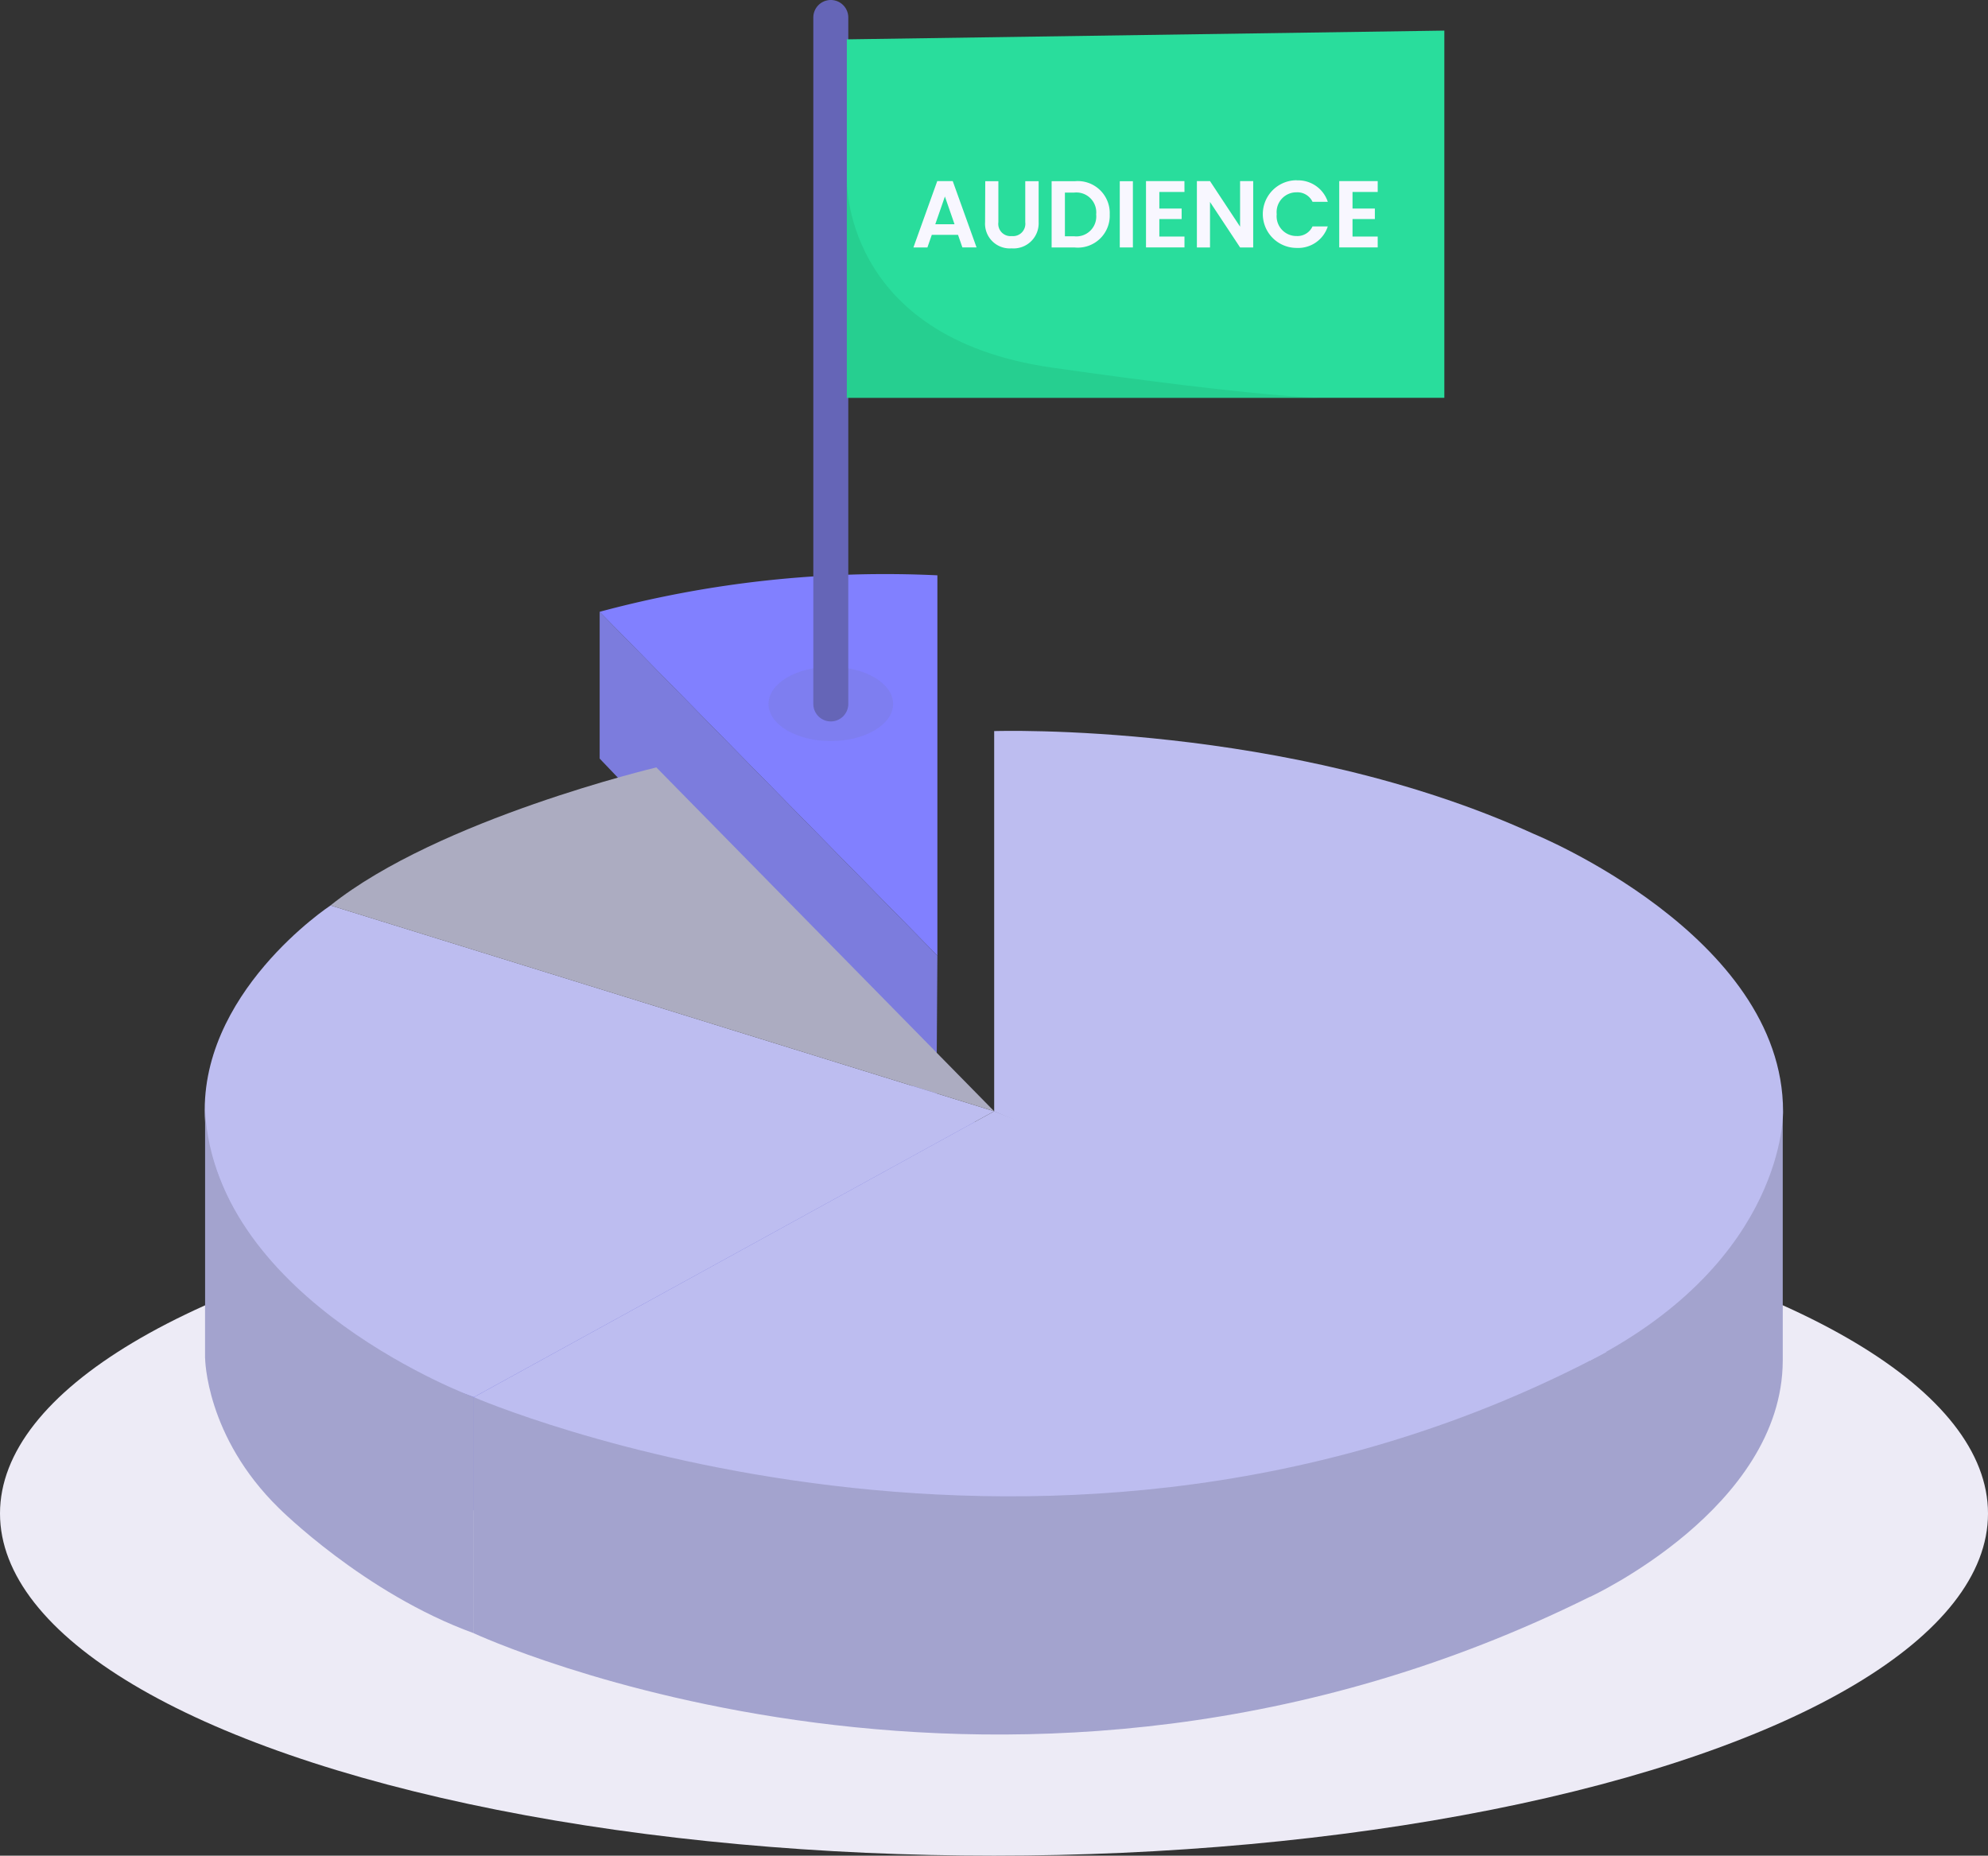 <svg xmlns="http://www.w3.org/2000/svg" width="227.37" height="212.235" viewBox="0 0 227.37 212.235"><rect x="0" y="0" width="227.37" height="212.235" fill="#333333" stroke="none"/><g transform="translate(-0.43 -0.2)"><ellipse cx="113.685" cy="39.135" rx="113.685" ry="39.135" transform="translate(0.43 134.165)" fill="#edebf6"/><path d="M0,4.317A125.68,125.68,0,0,1,38.64.142v43.5Z" transform="translate(69 65.858)" fill="#8180ff"/><path d="M0,0V16.785L38.51,57.12l.115-17.8L0,0Z" transform="translate(69.015 70.175)" fill="#7c7cdd"/><path d="M0,28.5v27s21.97-10.135,22.03-27V0Z" transform="translate(182.295 127.33)" fill="#a3a3ce"/><path d="M0,43.524V.024S33.535-1.091,61.725,11.789c0,0,28.5,11.585,28.5,31.73,0,0,.4,16.88-22.09,28.5Z" transform="translate(114.135 83.791)" fill="#bdbdf0"/><path d="M0,0V24.15L68.155,55.515v-27L0,0Z" transform="translate(114.135 127.315)" fill="#8686b7"/><path d="M0,0V27L53,57.025,90.245,27V0Z" transform="translate(23.89 128.535)" fill="#7c7cdd"/><path d="M0,4.185v27S61.56,59.84,127.67,27V0S54.875,19.535,0,4.185Z" transform="translate(54.625 155.815)" fill="#a3a3ce"/><path d="M59.51,0,0,32.705s66.105,28.67,129.545-5.17Z" transform="translate(54.625 127.295)" fill="#bdbdf0"/><path d="M90.292,23.54,14.392,0S-.953,10.1.047,24.78c0,0,1.22,21,30.735,31.455Z" transform="translate(23.843 103.755)" fill="#bdbdf0"/><path d="M0,0V28.24S.055,37.2,8.445,45.4c0,0,9.735,9.745,22.29,14.3V32.705S1.25,21.825,0,0Z" transform="translate(23.89 127.295)" fill="#a3a3ce"/><path d="M75.91,39.325,37.275,0S12.36,5.905,0,15.785Z" transform="translate(38.225 87.97)" fill="#acacc1"/><ellipse cx="7.125" cy="4.245" rx="7.125" ry="4.245" transform="translate(88.325 76.465)" fill="#7c7cdd" opacity="0.44"/><path d="M2,82.51a2,2,0,0,1-2-2V2A2,2,0,1,1,4,2V80.5a2,2,0,0,1-2,2.01Z" transform="translate(93.45 0.2)" fill="#6565b7"/><path d="M0,1,68.335,0V42H0V1Z" transform="translate(97.285 3.7)" fill="#29dd9c"/><path d="M1.6,7.59H0L2.725,0H4.495L7.219,7.588H5.6L5.1,6.15h-3L1.6,7.59Zm2-5.825L2.5,4.935H4.7L3.6,1.765Z" transform="translate(104.9 20.91)" fill="#f8f7ff"/><path d="M.02,0h1.5V4.69A1.4,1.4,0,0,0,3.05,6.275,1.41,1.41,0,0,0,4.595,4.69V0h1.53V4.68a2.874,2.874,0,0,1-3.1,3A2.824,2.824,0,0,1,0,4.68Z" transform="translate(113.095 20.925)" fill="#f8f7ff"/><path d="M2.645,7.58H0V0H2.645a3.658,3.658,0,0,1,4,3.8A3.649,3.649,0,0,1,2.645,7.58ZM1.52,1.3v5H2.595a2.276,2.276,0,0,0,2.5-2.5,2.276,2.276,0,0,0-2.5-2.5Z" transform="translate(120.705 20.925)" fill="#f8f7ff"/><path d="M0,0H1.5V7.575H0Z" transform="translate(128.5 20.925)" fill="#f8f7ff"/><path d="M4.4,1.24H1.525v1.9h2.55v1.2H1.525v2H4.4v1.24H0V0H4.395Z" transform="translate(131.5 20.915)" fill="#f8f7ff"/><path d="M6.44,0V7.585H4.94L1.5,2.385v5.2H0V0H1.5L4.94,5.21V0Z" transform="translate(137.32 20.915)" fill="#f8f7ff"/><path d="M3.87.015a3.57,3.57,0,0,1,3.56,2.45H5.685A1.915,1.915,0,0,0,3.86,1.38a2.262,2.262,0,0,0-2.27,2.5,2.262,2.262,0,0,0,2.27,2.5,1.9,1.9,0,0,0,1.825-1.1H7.43A3.555,3.555,0,0,1,3.87,7.74,3.87,3.87,0,0,1,3.87,0Z" transform="translate(144.86 20.815)" fill="#f8f7ff"/><path d="M4.4,1.24H1.52v1.9H4.075v1.2H1.52v2H4.4v1.24H0V0H4.4Z" transform="translate(153.6 20.915)" fill="#f8f7ff"/><path d="M0,0s-.75,18.29,23.5,21.75S54.253,25.2,54.253,25.2H0Z" transform="translate(97.282 20.5)" fill="#22af79" opacity="0.32"/></g></svg>